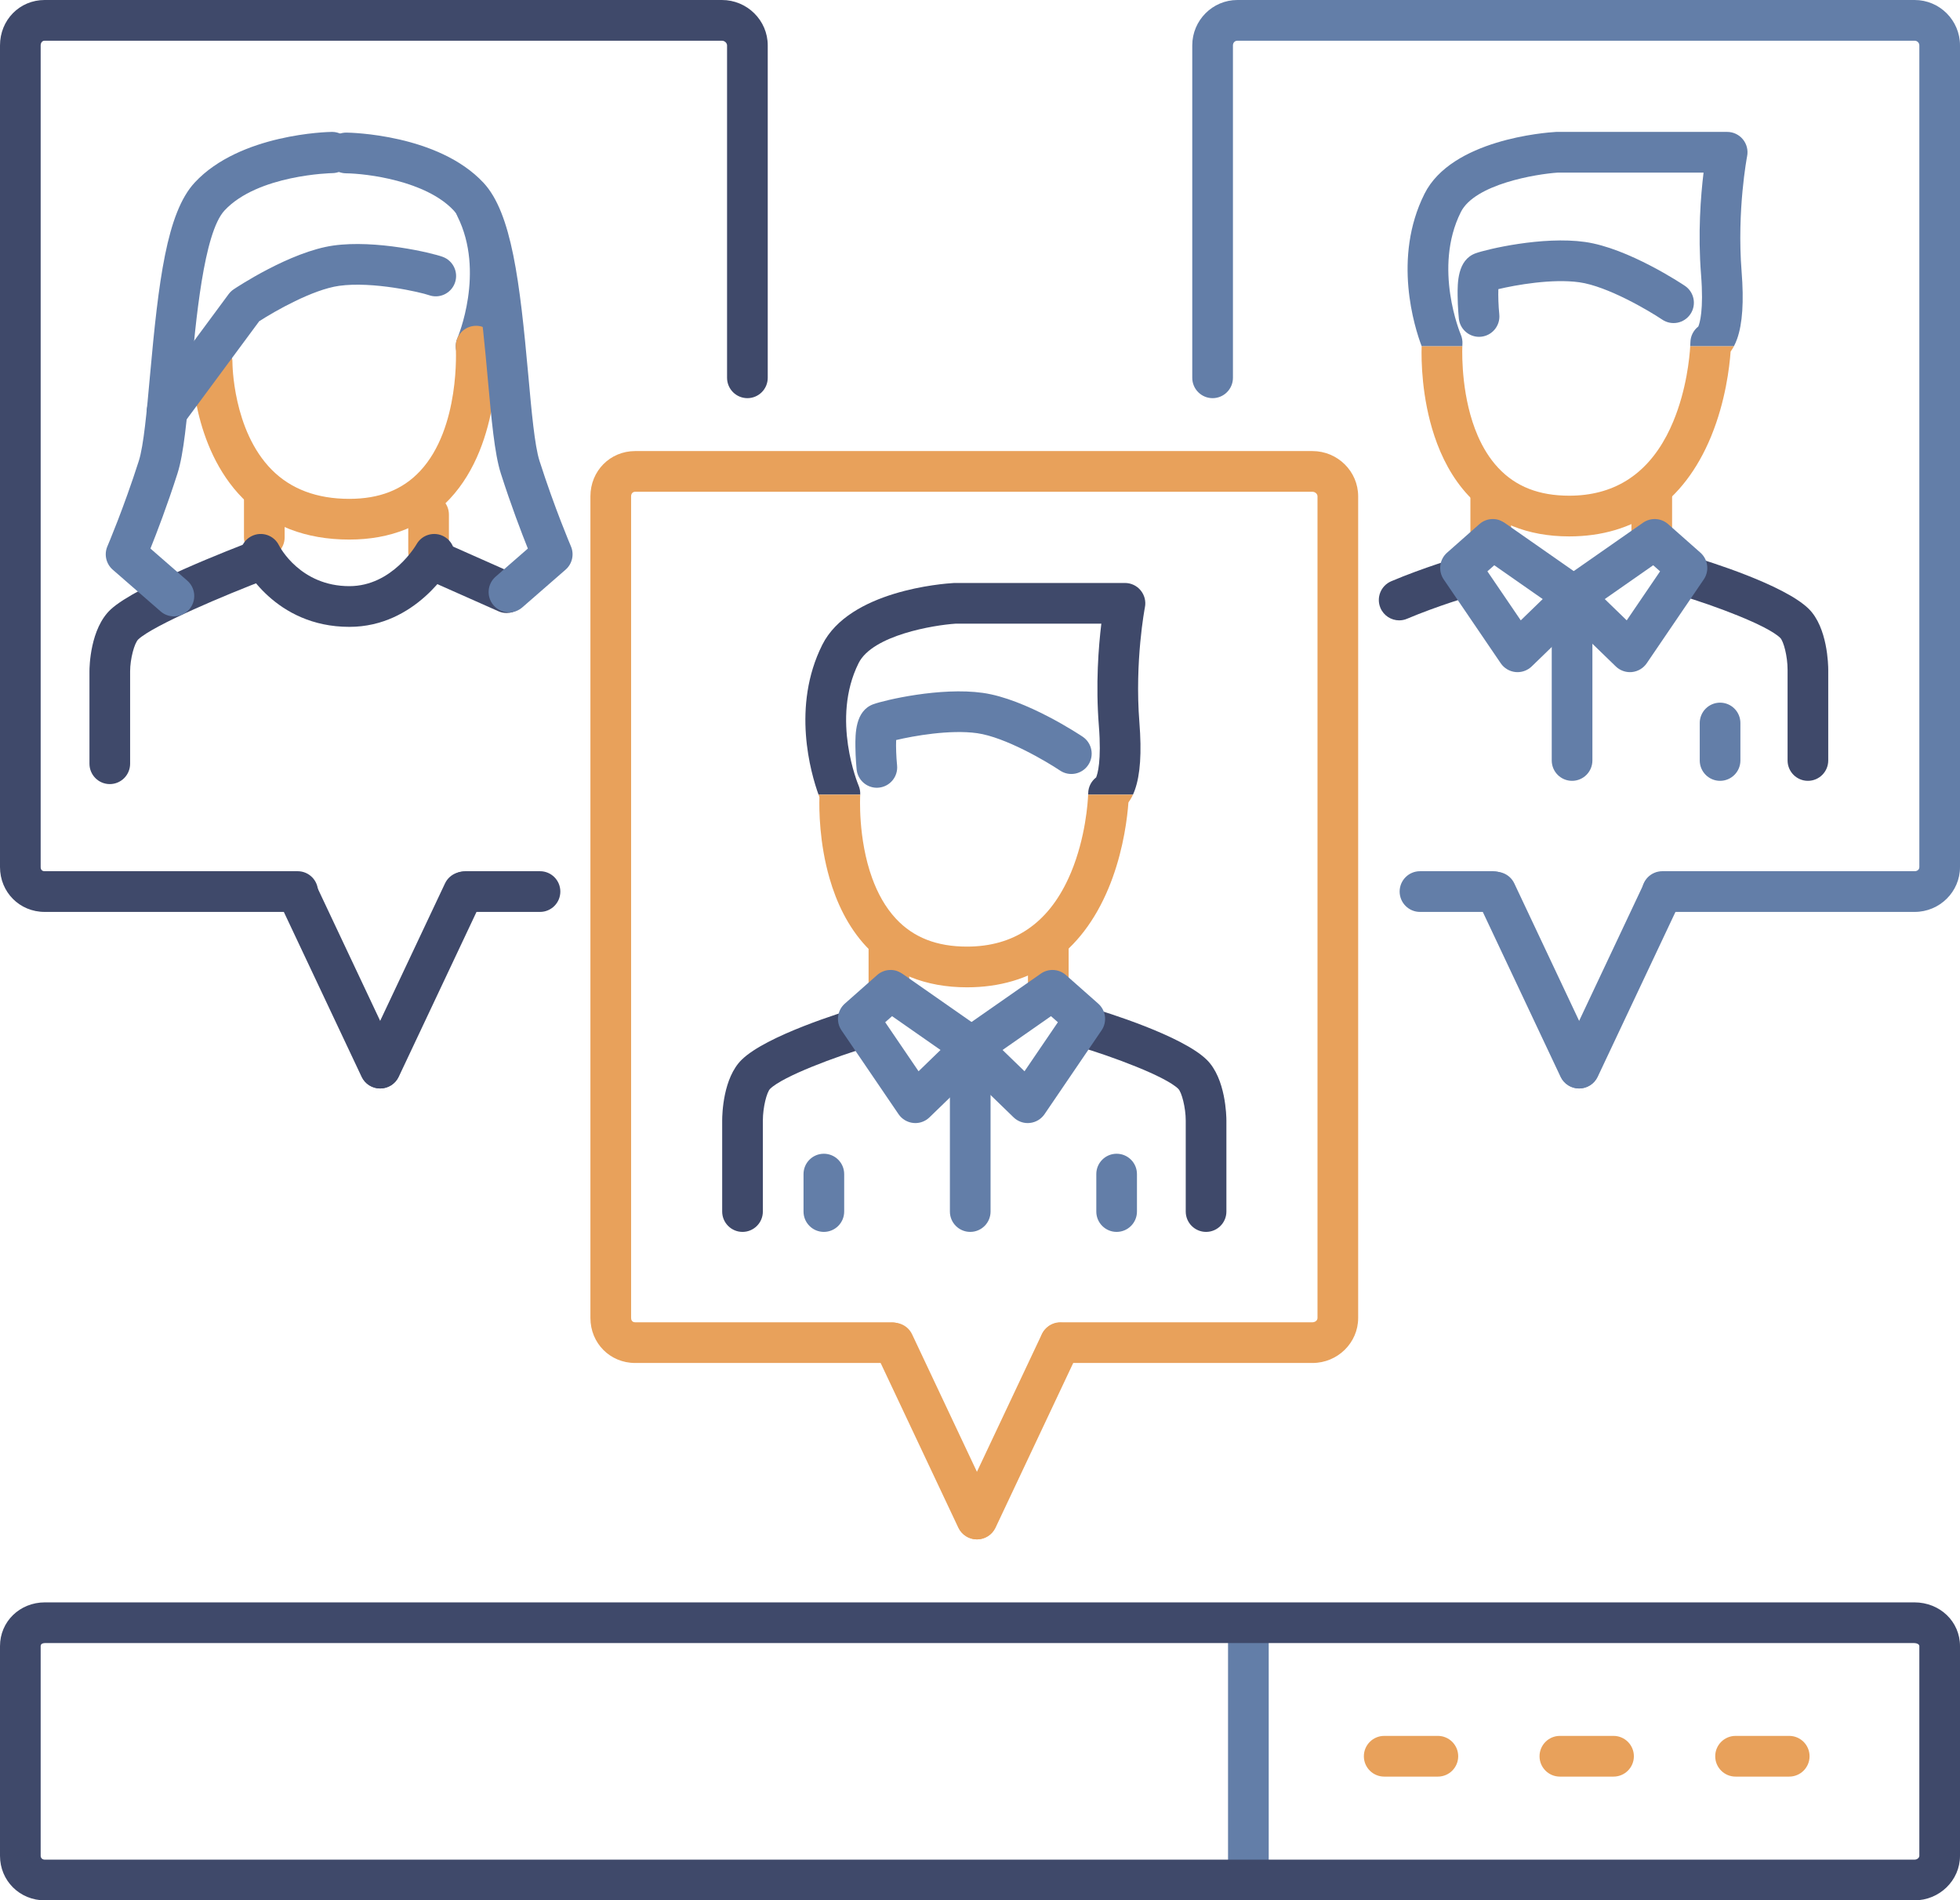 <svg width="98" height="95" viewBox="0 0 98 95" fill="none" xmlns="http://www.w3.org/2000/svg">
<g clip-path="url(#clip0)">
<path d="M65.622 68.136H53.025C52.464 68.136 52.009 67.681 52.009 67.119C52.009 66.557 52.464 66.101 53.025 66.101H65.622C65.743 66.101 65.875 66.019 65.875 65.887V24.811C65.875 24.69 65.757 24.584 65.622 24.584H31.758C31.618 24.584 31.555 24.698 31.555 24.811V65.887C31.555 65.99 31.608 66.101 31.758 66.101H44.567C45.129 66.101 45.584 66.557 45.584 67.119C45.584 67.681 45.129 68.136 44.567 68.136H31.758C30.504 68.136 29.521 67.148 29.521 65.887V24.811C29.521 23.543 30.504 22.549 31.758 22.549H65.622C66.882 22.549 67.908 23.564 67.908 24.811V65.887C67.908 67.127 66.882 68.136 65.622 68.136Z" fill="#E8A15B"/>
<path d="M48.837 76.954C48.455 76.954 48.09 76.739 47.916 76.371L43.767 67.574C43.528 67.065 43.745 66.459 44.253 66.219C44.761 65.979 45.366 66.197 45.606 66.705L49.755 75.502C49.995 76.01 49.778 76.616 49.27 76.856C49.13 76.923 48.982 76.954 48.837 76.954Z" fill="#E8A15B"/>
<path d="M48.857 76.954C48.712 76.954 48.564 76.923 48.424 76.856C47.916 76.616 47.699 76.01 47.938 75.502L52.087 66.705C52.327 66.197 52.933 65.979 53.441 66.219C53.948 66.459 54.166 67.065 53.926 67.574L49.777 76.371C49.603 76.738 49.238 76.954 48.857 76.954Z" fill="#E8A15B"/>
<path d="M95.732 45.587H83.117C82.556 45.587 82.1 45.131 82.1 44.569C82.1 44.007 82.556 43.552 83.117 43.552H95.732C95.845 43.552 95.967 43.487 95.967 43.345V2.27C95.967 2.14 95.862 2.035 95.732 2.035H61.869C61.742 2.035 61.647 2.136 61.647 2.27V18.886C61.647 19.448 61.191 19.904 60.63 19.904C60.068 19.904 59.613 19.448 59.613 18.886V2.27C59.613 1.018 60.625 1.14441e-05 61.869 1.14441e-05H95.732C96.983 1.14441e-05 98 1.018 98 2.27V43.345C98 44.581 96.983 45.587 95.732 45.587Z" fill="#637EA8"/>
<path d="M74.659 45.587H70.999C70.438 45.587 69.982 45.131 69.982 44.569C69.982 44.007 70.438 43.552 70.999 43.552H74.659C75.22 43.552 75.675 44.007 75.675 44.569C75.675 45.131 75.22 45.587 74.659 45.587Z" fill="#637EA8"/>
<path d="M78.947 54.413C78.566 54.413 78.2 54.197 78.027 53.829L73.878 45.032C73.638 44.524 73.855 43.917 74.363 43.678C74.871 43.438 75.477 43.655 75.716 44.163L79.865 52.96C80.105 53.468 79.888 54.075 79.38 54.315C79.24 54.381 79.092 54.413 78.947 54.413Z" fill="#637EA8"/>
<path d="M78.966 54.413C78.821 54.413 78.673 54.381 78.533 54.315C78.025 54.075 77.808 53.468 78.048 52.96L82.197 44.163C82.436 43.655 83.042 43.438 83.55 43.678C84.058 43.917 84.275 44.524 84.035 45.032L79.886 53.829C79.713 54.197 79.347 54.413 78.966 54.413Z" fill="#637EA8"/>
<path d="M69.959 31.012C69.563 31.012 69.187 30.779 69.022 30.391C68.803 29.874 69.044 29.277 69.561 29.057C71.157 28.38 72.925 27.855 73 27.833C73.538 27.674 74.104 27.982 74.263 28.52C74.422 29.059 74.114 29.625 73.576 29.785C73.559 29.79 71.842 30.3 70.355 30.931C70.226 30.986 70.091 31.012 69.959 31.012Z" fill="#3F496A"/>
<path d="M90.396 39.034C89.835 39.034 89.379 38.578 89.379 38.016V33.483C89.379 32.799 89.178 32.05 89.011 31.887C88.367 31.258 85.711 30.27 84.03 29.77C83.492 29.61 83.185 29.044 83.345 28.505C83.505 27.967 84.071 27.659 84.609 27.82C85.365 28.044 89.199 29.227 90.431 30.431C91.385 31.364 91.412 33.269 91.412 33.483V38.016C91.412 38.578 90.957 39.034 90.396 39.034Z" fill="#3F496A"/>
<path d="M78.603 39.034C78.042 39.034 77.587 38.578 77.587 38.016V30.771C77.587 30.209 78.042 29.754 78.603 29.754C79.165 29.754 79.62 30.209 79.62 30.771V38.016C79.62 38.578 79.165 39.034 78.603 39.034Z" fill="#637EA8"/>
<path d="M86.004 39.034C85.442 39.034 84.987 38.578 84.987 38.016V36.144C84.987 35.582 85.442 35.126 86.004 35.126C86.565 35.126 87.02 35.582 87.02 36.144V38.016C87.02 38.578 86.565 39.034 86.004 39.034Z" fill="#637EA8"/>
<path d="M82.588 27.718C82.026 27.718 81.571 27.263 81.571 26.701V24.747C81.571 24.185 82.026 23.73 82.588 23.73C83.149 23.73 83.605 24.185 83.605 24.747V26.701C83.605 27.263 83.149 27.718 82.588 27.718Z" fill="#E8A15B"/>
<path d="M74.537 27.718C73.976 27.718 73.52 27.263 73.52 26.701V24.747C73.52 24.185 73.976 23.73 74.537 23.73C75.099 23.73 75.554 24.185 75.554 24.747V26.701C75.554 27.263 75.099 27.718 74.537 27.718Z" fill="#E8A15B"/>
<path d="M75.878 33.601C75.843 33.601 75.809 33.599 75.774 33.596C75.476 33.565 75.206 33.404 75.037 33.157L72.185 28.965C71.897 28.541 71.969 27.969 72.353 27.629L73.968 26.202C74.319 25.891 74.837 25.861 75.222 26.13L79.311 28.985C79.56 29.159 79.719 29.435 79.743 29.738C79.767 30.041 79.655 30.339 79.437 30.551L76.585 33.315C76.394 33.499 76.14 33.601 75.878 33.601ZM74.37 28.561L76.038 31.012L77.136 29.948L74.714 28.257L74.37 28.561Z" fill="#637EA8"/>
<path d="M81.497 33.601C81.234 33.601 80.98 33.499 80.79 33.315L77.937 30.551C77.719 30.339 77.607 30.041 77.631 29.738C77.656 29.435 77.814 29.159 78.063 28.985L82.152 26.13C82.537 25.862 83.055 25.891 83.407 26.202L85.022 27.629C85.406 27.969 85.477 28.541 85.189 28.965L82.337 33.156C82.168 33.404 81.898 33.565 81.6 33.596C81.566 33.599 81.531 33.601 81.497 33.601ZM80.238 29.948L81.336 31.012L83.004 28.561L82.66 28.257L80.238 29.948Z" fill="#637EA8"/>
<path d="M73.952 16.838C73.436 16.838 72.994 16.446 72.942 15.922C72.939 15.899 72.885 15.353 72.881 14.78C72.876 14.156 72.866 12.994 73.778 12.663C74.338 12.459 77.132 11.798 79.249 12.095C81.414 12.4 84.13 14.211 84.244 14.288C84.71 14.601 84.835 15.233 84.522 15.7C84.209 16.166 83.578 16.291 83.111 15.977C82.437 15.526 80.378 14.309 78.966 14.111C77.613 13.921 75.787 14.246 74.918 14.454C74.905 14.785 74.921 15.283 74.965 15.719C75.02 16.278 74.613 16.777 74.054 16.833C74.02 16.836 73.986 16.838 73.952 16.838Z" fill="#637EA8"/>
<path d="M5.489 39.197C4.928 39.197 4.473 38.741 4.473 38.179V33.557C4.473 33.341 4.503 31.415 5.545 30.457C6.827 29.279 11.678 27.406 12.637 27.042C13.162 26.843 13.749 27.108 13.948 27.633C14.147 28.159 13.882 28.746 13.357 28.945C11.277 29.734 7.691 31.248 6.92 31.957C6.715 32.145 6.506 32.953 6.506 33.557V38.179C6.506 38.741 6.051 39.197 5.489 39.197Z" fill="#3F496A"/>
<path d="M13.216 27.881C12.654 27.881 12.199 27.426 12.199 26.864V24.91C12.199 24.348 12.654 23.892 13.216 23.892C13.777 23.892 14.232 24.348 14.232 24.91V26.864C14.232 27.426 13.777 27.881 13.216 27.881Z" fill="#E8A15B"/>
<path d="M21.43 28.614C20.868 28.614 20.413 28.158 20.413 27.596V25.724C20.413 25.162 20.868 24.706 21.43 24.706C21.991 24.706 22.446 25.162 22.446 25.724V27.596C22.446 28.158 21.991 28.614 21.43 28.614Z" fill="#E8A15B"/>
<path d="M23.804 18.322C23.667 18.322 23.529 18.294 23.396 18.235C22.882 18.01 22.648 17.409 22.873 16.895C22.886 16.864 24.267 13.601 22.87 10.812C22.618 10.309 22.821 9.698 23.323 9.446C23.825 9.194 24.436 9.397 24.687 9.899C26.518 13.556 24.809 17.545 24.735 17.713C24.568 18.094 24.195 18.322 23.804 18.322Z" fill="#637EA8"/>
<path d="M17.462 26.973C15.284 26.973 13.493 26.28 12.14 24.912C9.579 22.325 9.587 18.262 9.589 18.09C9.594 17.529 10.053 17.073 10.615 17.083C11.177 17.088 11.627 17.548 11.622 18.11C11.622 18.141 11.628 21.512 13.592 23.488C14.548 24.45 15.85 24.938 17.462 24.938C18.97 24.938 20.128 24.484 21.002 23.551C23.025 21.391 22.793 17.411 22.79 17.371C22.754 16.811 23.178 16.326 23.738 16.289C24.298 16.252 24.781 16.675 24.819 17.235C24.833 17.433 25.119 22.122 22.493 24.935C21.231 26.288 19.538 26.973 17.462 26.973Z" fill="#E8A15B"/>
<path d="M8.351 21.599C8.141 21.599 7.929 21.534 7.747 21.399C7.296 21.065 7.2 20.427 7.534 19.976L11.433 14.702C11.503 14.609 11.587 14.528 11.684 14.463C11.799 14.386 14.51 12.578 16.672 12.274C18.786 11.977 21.576 12.636 22.136 12.84C22.663 13.032 22.936 13.616 22.744 14.144C22.552 14.672 21.969 14.945 21.441 14.753C21.05 14.614 18.637 14.053 16.955 14.289C15.63 14.475 13.745 15.553 12.96 16.059L9.169 21.186C8.969 21.456 8.662 21.599 8.351 21.599Z" fill="#637EA8"/>
<path d="M17.469 31.337C13.719 31.337 12.186 28.288 12.122 28.158C11.876 27.653 12.084 27.044 12.589 26.797C13.091 26.551 13.697 26.757 13.946 27.258C13.995 27.355 15.021 29.302 17.469 29.302C19.622 29.302 20.813 27.232 20.825 27.211C21.101 26.721 21.721 26.549 22.21 26.825C22.699 27.101 22.872 27.721 22.596 28.211C22.524 28.338 20.796 31.337 17.469 31.337Z" fill="#3F496A"/>
<path d="M25.333 30.644C25.196 30.644 25.056 30.616 24.922 30.557L21.223 28.915C20.71 28.687 20.478 28.086 20.706 27.573C20.933 27.059 21.534 26.827 22.047 27.055L25.746 28.696C26.259 28.924 26.491 29.525 26.263 30.039C26.095 30.419 25.723 30.644 25.333 30.644Z" fill="#3F496A"/>
<path d="M8.696 30.812C8.459 30.812 8.221 30.73 8.029 30.562L5.637 28.479C5.304 28.188 5.196 27.716 5.37 27.31C5.379 27.291 6.188 25.395 6.94 23.043C7.184 22.28 7.338 20.57 7.501 18.76C7.924 14.08 8.331 10.634 9.74 9.121C12.002 6.69 16.408 6.594 16.594 6.594C16.598 6.594 16.602 6.594 16.606 6.594C17.162 6.594 17.616 7.059 17.622 7.617C17.628 8.179 17.179 8.648 16.618 8.655C16.581 8.655 12.893 8.732 11.227 10.521C10.185 11.641 9.789 16.035 9.526 18.941C9.345 20.949 9.189 22.685 8.876 23.662C8.364 25.264 7.836 26.64 7.522 27.422L9.364 29.027C9.787 29.396 9.831 30.039 9.463 30.463C9.262 30.694 8.979 30.812 8.696 30.812Z" fill="#637EA8"/>
<path d="M25.449 30.613C25.165 30.613 24.883 30.495 24.681 30.264C24.313 29.84 24.357 29.197 24.781 28.828L26.393 27.423C26.08 26.641 25.552 25.265 25.04 23.663C24.727 22.686 24.571 20.951 24.39 18.943C24.127 16.037 23.731 11.645 22.689 10.526C21.298 9.032 18.327 8.675 17.299 8.664C16.738 8.657 16.288 8.197 16.294 7.635C16.3 7.073 16.758 6.625 17.322 6.629C17.508 6.631 21.913 6.708 24.176 9.138C25.584 10.651 25.992 14.08 26.415 18.76C26.578 20.57 26.732 22.279 26.976 23.042C27.73 25.4 28.537 27.291 28.546 27.31C28.72 27.716 28.612 28.188 28.279 28.478L26.116 30.363C25.923 30.531 25.685 30.613 25.449 30.613Z" fill="#637EA8"/>
<path d="M14.883 45.587H2.232C0.981 45.587 0 44.602 0 43.345V2.27C0 0.997 0.981 1.14441e-05 2.232 1.14441e-05H36.096C37.359 1.14441e-05 38.387 1.018 38.387 2.27V18.886C38.387 19.448 37.932 19.904 37.37 19.904C36.809 19.904 36.353 19.448 36.353 18.886V2.27C36.353 2.147 36.231 2.035 36.096 2.035H2.232C2.096 2.035 2.033 2.157 2.033 2.27V43.345C2.033 43.477 2.106 43.552 2.232 43.552H14.883C15.444 43.552 15.9 44.007 15.9 44.569C15.9 45.131 15.444 45.587 14.883 45.587Z" fill="#3F496A"/>
<path d="M27.001 45.587H23.26C22.698 45.587 22.243 45.131 22.243 44.569C22.243 44.007 22.698 43.552 23.26 43.552H27.001C27.562 43.552 28.017 44.007 28.017 44.569C28.017 45.131 27.562 45.587 27.001 45.587Z" fill="#3F496A"/>
<path d="M62.419 95C61.858 95 61.402 94.548 61.402 93.991V81.153C61.402 80.595 61.858 80.143 62.419 80.143C62.98 80.143 63.436 80.595 63.436 81.153V93.991C63.436 94.548 62.98 95 62.419 95Z" fill="#637EA8"/>
<path d="M19.018 54.413C18.873 54.413 18.725 54.381 18.585 54.315C18.077 54.075 17.86 53.469 18.099 52.96L22.249 44.163C22.488 43.655 23.094 43.438 23.602 43.678C24.11 43.917 24.327 44.524 24.087 45.032L19.938 53.829C19.765 54.197 19.399 54.413 19.018 54.413Z" fill="#3F496A"/>
<path d="M18.999 54.413C18.617 54.413 18.252 54.197 18.079 53.829L13.93 45.032C13.69 44.524 13.907 43.917 14.415 43.678C14.922 43.438 15.528 43.655 15.768 44.163L19.917 52.96C20.157 53.468 19.94 54.075 19.432 54.315C19.292 54.381 19.144 54.413 18.999 54.413Z" fill="#3F496A"/>
<path d="M95.718 95H2.247C0.987 95 0 94.021 0 92.772V82.29C0 81.063 0.987 80.103 2.247 80.103H95.718C96.998 80.103 98 81.063 98 82.29V92.772C98 94.001 96.976 95 95.718 95ZM2.247 82.138C2.183 82.138 2.033 82.153 2.033 82.29V92.772C2.033 92.887 2.119 92.965 2.247 92.965H95.718C95.867 92.965 95.967 92.865 95.967 92.772V82.29C95.967 82.195 95.84 82.138 95.718 82.138H2.247Z" fill="#3F496A"/>
<path d="M71.894 88.813H69.21C68.649 88.813 68.193 88.358 68.193 87.796C68.193 87.234 68.649 86.778 69.21 86.778H71.894C72.455 86.778 72.91 87.234 72.91 87.796C72.91 88.358 72.455 88.813 71.894 88.813Z" fill="#E8A15B"/>
<path d="M80.677 88.813H77.993C77.432 88.813 76.977 88.358 76.977 87.796C76.977 87.234 77.432 86.778 77.993 86.778H80.677C81.238 86.778 81.694 87.234 81.694 87.796C81.694 88.358 81.238 88.813 80.677 88.813Z" fill="#E8A15B"/>
<path d="M89.461 88.813H86.777C86.216 88.813 85.761 88.358 85.761 87.796C85.761 87.234 86.216 86.778 86.777 86.778H89.461C90.023 86.778 90.478 87.234 90.478 87.796C90.478 88.358 90.023 88.813 89.461 88.813Z" fill="#E8A15B"/>
<path d="M37.126 61.583C36.565 61.583 36.109 61.127 36.109 60.566V56.024C36.109 55.674 36.157 53.883 37.086 52.975C38.318 51.77 42.148 50.589 42.903 50.365C43.441 50.205 44.007 50.512 44.167 51.051C44.327 51.589 44.02 52.156 43.482 52.316C41.803 52.815 39.15 53.801 38.506 54.431C38.342 54.592 38.143 55.338 38.143 56.024V60.566C38.143 61.127 37.687 61.583 37.126 61.583Z" fill="#3F496A"/>
<path d="M60.304 61.583C59.742 61.583 59.287 61.127 59.287 60.566V56.024C59.287 55.363 59.082 54.595 58.914 54.431C58.27 53.801 55.611 52.815 53.929 52.316C53.391 52.156 53.084 51.59 53.243 51.051C53.403 50.512 53.968 50.205 54.507 50.365C55.264 50.589 59.102 51.77 60.334 52.975C61.293 53.912 61.32 55.811 61.32 56.024V60.566C61.32 61.127 60.865 61.583 60.304 61.583Z" fill="#3F496A"/>
<path d="M41.192 61.583C40.631 61.583 40.176 61.127 40.176 60.566V58.693C40.176 58.131 40.631 57.676 41.192 57.676C41.754 57.676 42.209 58.131 42.209 58.693V60.566C42.209 61.127 41.754 61.583 41.192 61.583Z" fill="#637EA8"/>
<path d="M48.512 61.583C47.95 61.583 47.495 61.127 47.495 60.566V53.32C47.495 52.758 47.95 52.303 48.512 52.303C49.073 52.303 49.528 52.758 49.528 53.32V60.566C49.528 61.127 49.073 61.583 48.512 61.583Z" fill="#637EA8"/>
<path d="M55.831 61.583C55.27 61.583 54.815 61.127 54.815 60.566V58.693C54.815 58.131 55.27 57.676 55.831 57.676C56.393 57.676 56.848 58.131 56.848 58.693V60.566C56.848 61.127 56.393 61.583 55.831 61.583Z" fill="#637EA8"/>
<path d="M52.415 50.268C51.853 50.268 51.398 49.812 51.398 49.25V47.296C51.398 46.734 51.853 46.279 52.415 46.279C52.977 46.279 53.432 46.734 53.432 47.296V49.25C53.432 49.812 52.977 50.268 52.415 50.268Z" fill="#E8A15B"/>
<path d="M44.445 50.268C43.884 50.268 43.429 49.812 43.429 49.25V47.296C43.429 46.734 43.884 46.279 44.445 46.279C45.007 46.279 45.462 46.734 45.462 47.296V49.25C45.462 49.812 45.007 50.268 44.445 50.268Z" fill="#E8A15B"/>
<path d="M45.767 56.143C45.733 56.143 45.699 56.141 45.664 56.137C45.366 56.107 45.096 55.946 44.927 55.698L42.075 51.507C41.786 51.083 41.858 50.51 42.242 50.171L43.857 48.743C44.209 48.433 44.727 48.403 45.112 48.672L49.201 51.526C49.45 51.7 49.608 51.977 49.633 52.28C49.657 52.583 49.545 52.881 49.327 53.092L46.474 55.856C46.284 56.041 46.03 56.143 45.767 56.143ZM44.26 51.102L45.928 53.553L47.026 52.489L44.604 50.798L44.26 51.102Z" fill="#637EA8"/>
<path d="M51.386 56.143C51.124 56.143 50.87 56.041 50.679 55.856L47.827 53.092C47.609 52.88 47.496 52.583 47.521 52.28C47.545 51.977 47.703 51.7 47.953 51.526L52.042 48.672C52.426 48.403 52.945 48.433 53.296 48.743L54.911 50.171C55.295 50.51 55.367 51.083 55.079 51.506L52.227 55.698C52.058 55.946 51.788 56.107 51.49 56.137C51.455 56.141 51.421 56.143 51.386 56.143ZM50.128 52.489L51.226 53.553L52.894 51.102L52.55 50.798L50.128 52.489Z" fill="#637EA8"/>
<path d="M43.842 39.38C43.326 39.38 42.884 38.988 42.831 38.463C42.829 38.44 42.775 37.894 42.77 37.321C42.765 36.697 42.756 35.536 43.667 35.204C44.228 35 47.021 34.34 49.139 34.637C51.304 34.941 54.019 36.752 54.134 36.829C54.6 37.142 54.724 37.774 54.412 38.241C54.099 38.708 53.467 38.832 53.001 38.519C52.327 38.067 50.267 36.851 48.856 36.652C47.502 36.462 45.677 36.788 44.807 36.995C44.794 37.327 44.81 37.824 44.854 38.261C44.91 38.82 44.502 39.319 43.944 39.374C43.91 39.378 43.875 39.38 43.842 39.38Z" fill="#637EA8"/>
<path d="M42.929 39.269C42.915 39.236 41.531 35.944 42.931 33.148C43.633 31.746 46.711 31.247 47.775 31.178H55.067C54.925 32.338 54.779 34.211 54.943 36.281C55.082 38.043 54.877 38.696 54.806 38.864C54.565 39.05 54.414 39.338 54.41 39.654C54.41 39.656 54.409 39.682 54.407 39.726H56.647C56.682 39.651 56.714 39.572 56.745 39.485C57.015 38.723 57.089 37.623 56.97 36.121C56.727 33.051 57.241 30.384 57.246 30.358C57.305 30.059 57.227 29.75 57.034 29.515C56.841 29.279 56.553 29.143 56.249 29.143H47.744C47.724 29.143 47.705 29.144 47.685 29.145C47.156 29.175 42.473 29.521 41.113 32.236C39.571 35.316 40.538 38.647 40.927 39.726H43.011C43.019 39.57 42.991 39.412 42.929 39.269Z" fill="#3F496A"/>
<path d="M54.407 39.726C54.392 40.095 54.282 41.858 53.552 43.613C53.511 43.713 53.468 43.809 53.424 43.904C52.386 46.172 50.68 47.321 48.349 47.321C46.838 47.321 45.678 46.867 44.802 45.932C44.258 45.35 43.877 44.637 43.61 43.904C42.884 41.91 43.009 39.77 43.011 39.742C43.011 39.737 43.011 39.731 43.011 39.726H40.927C40.943 39.769 40.958 39.811 40.971 39.847C40.953 40.462 40.964 42.131 41.476 43.904C41.817 45.089 42.382 46.32 43.312 47.316C44.576 48.67 46.27 49.356 48.349 49.356C51.631 49.356 54.079 47.641 55.429 44.395C55.497 44.231 55.561 44.068 55.62 43.904C56.196 42.324 56.369 40.828 56.421 40.116C56.5 40.008 56.577 39.879 56.647 39.726H54.407V39.726Z" fill="#E8A15B"/>
<path d="M73.121 17.201C73.132 17.04 73.103 16.876 73.04 16.728C73.025 16.695 71.641 13.399 73.041 10.603C73.743 9.2 76.821 8.699 77.886 8.629H85.178C85.036 9.79 84.889 11.664 85.053 13.736C85.193 15.502 84.986 16.156 84.915 16.323C84.675 16.509 84.525 16.797 84.52 17.113C84.52 17.116 84.518 17.187 84.511 17.312H86.694C86.751 17.203 86.806 17.081 86.856 16.941C87.125 16.178 87.199 15.077 87.08 13.575C86.838 10.506 87.351 7.834 87.356 7.809C87.415 7.51 87.338 7.201 87.144 6.965C86.951 6.73 86.663 6.594 86.359 6.594H77.854C77.834 6.594 77.814 6.594 77.795 6.595C77.265 6.626 72.583 6.976 71.224 9.69C69.618 12.896 70.731 16.377 71.082 17.305C71.082 17.308 71.082 17.31 71.081 17.312H73.116C73.118 17.243 73.121 17.204 73.121 17.201Z" fill="#637EA8"/>
<path d="M84.511 17.312C84.478 17.863 84.329 19.471 83.662 21.072C83.558 21.324 83.445 21.563 83.325 21.79C82.273 23.774 80.64 24.78 78.46 24.78C76.948 24.78 75.788 24.325 74.913 23.39C74.475 22.922 74.142 22.369 73.89 21.79C73.086 19.94 73.1 17.817 73.116 17.312H71.082C71.062 17.982 71.078 19.868 71.719 21.79C72.068 22.838 72.603 23.897 73.422 24.774C74.686 26.128 76.381 26.815 78.46 26.815C81.741 26.815 84.189 25.1 85.54 21.854C85.549 21.833 85.557 21.811 85.566 21.79C86.275 20.056 86.475 18.349 86.531 17.574C86.587 17.497 86.642 17.41 86.694 17.312H84.511V17.312Z" fill="#E8A15B"/>
</g>
<defs>
<clipPath id="clip0">
<rect width="98" height="95" fill="white"/>
</clipPath>
</defs>
</svg>
